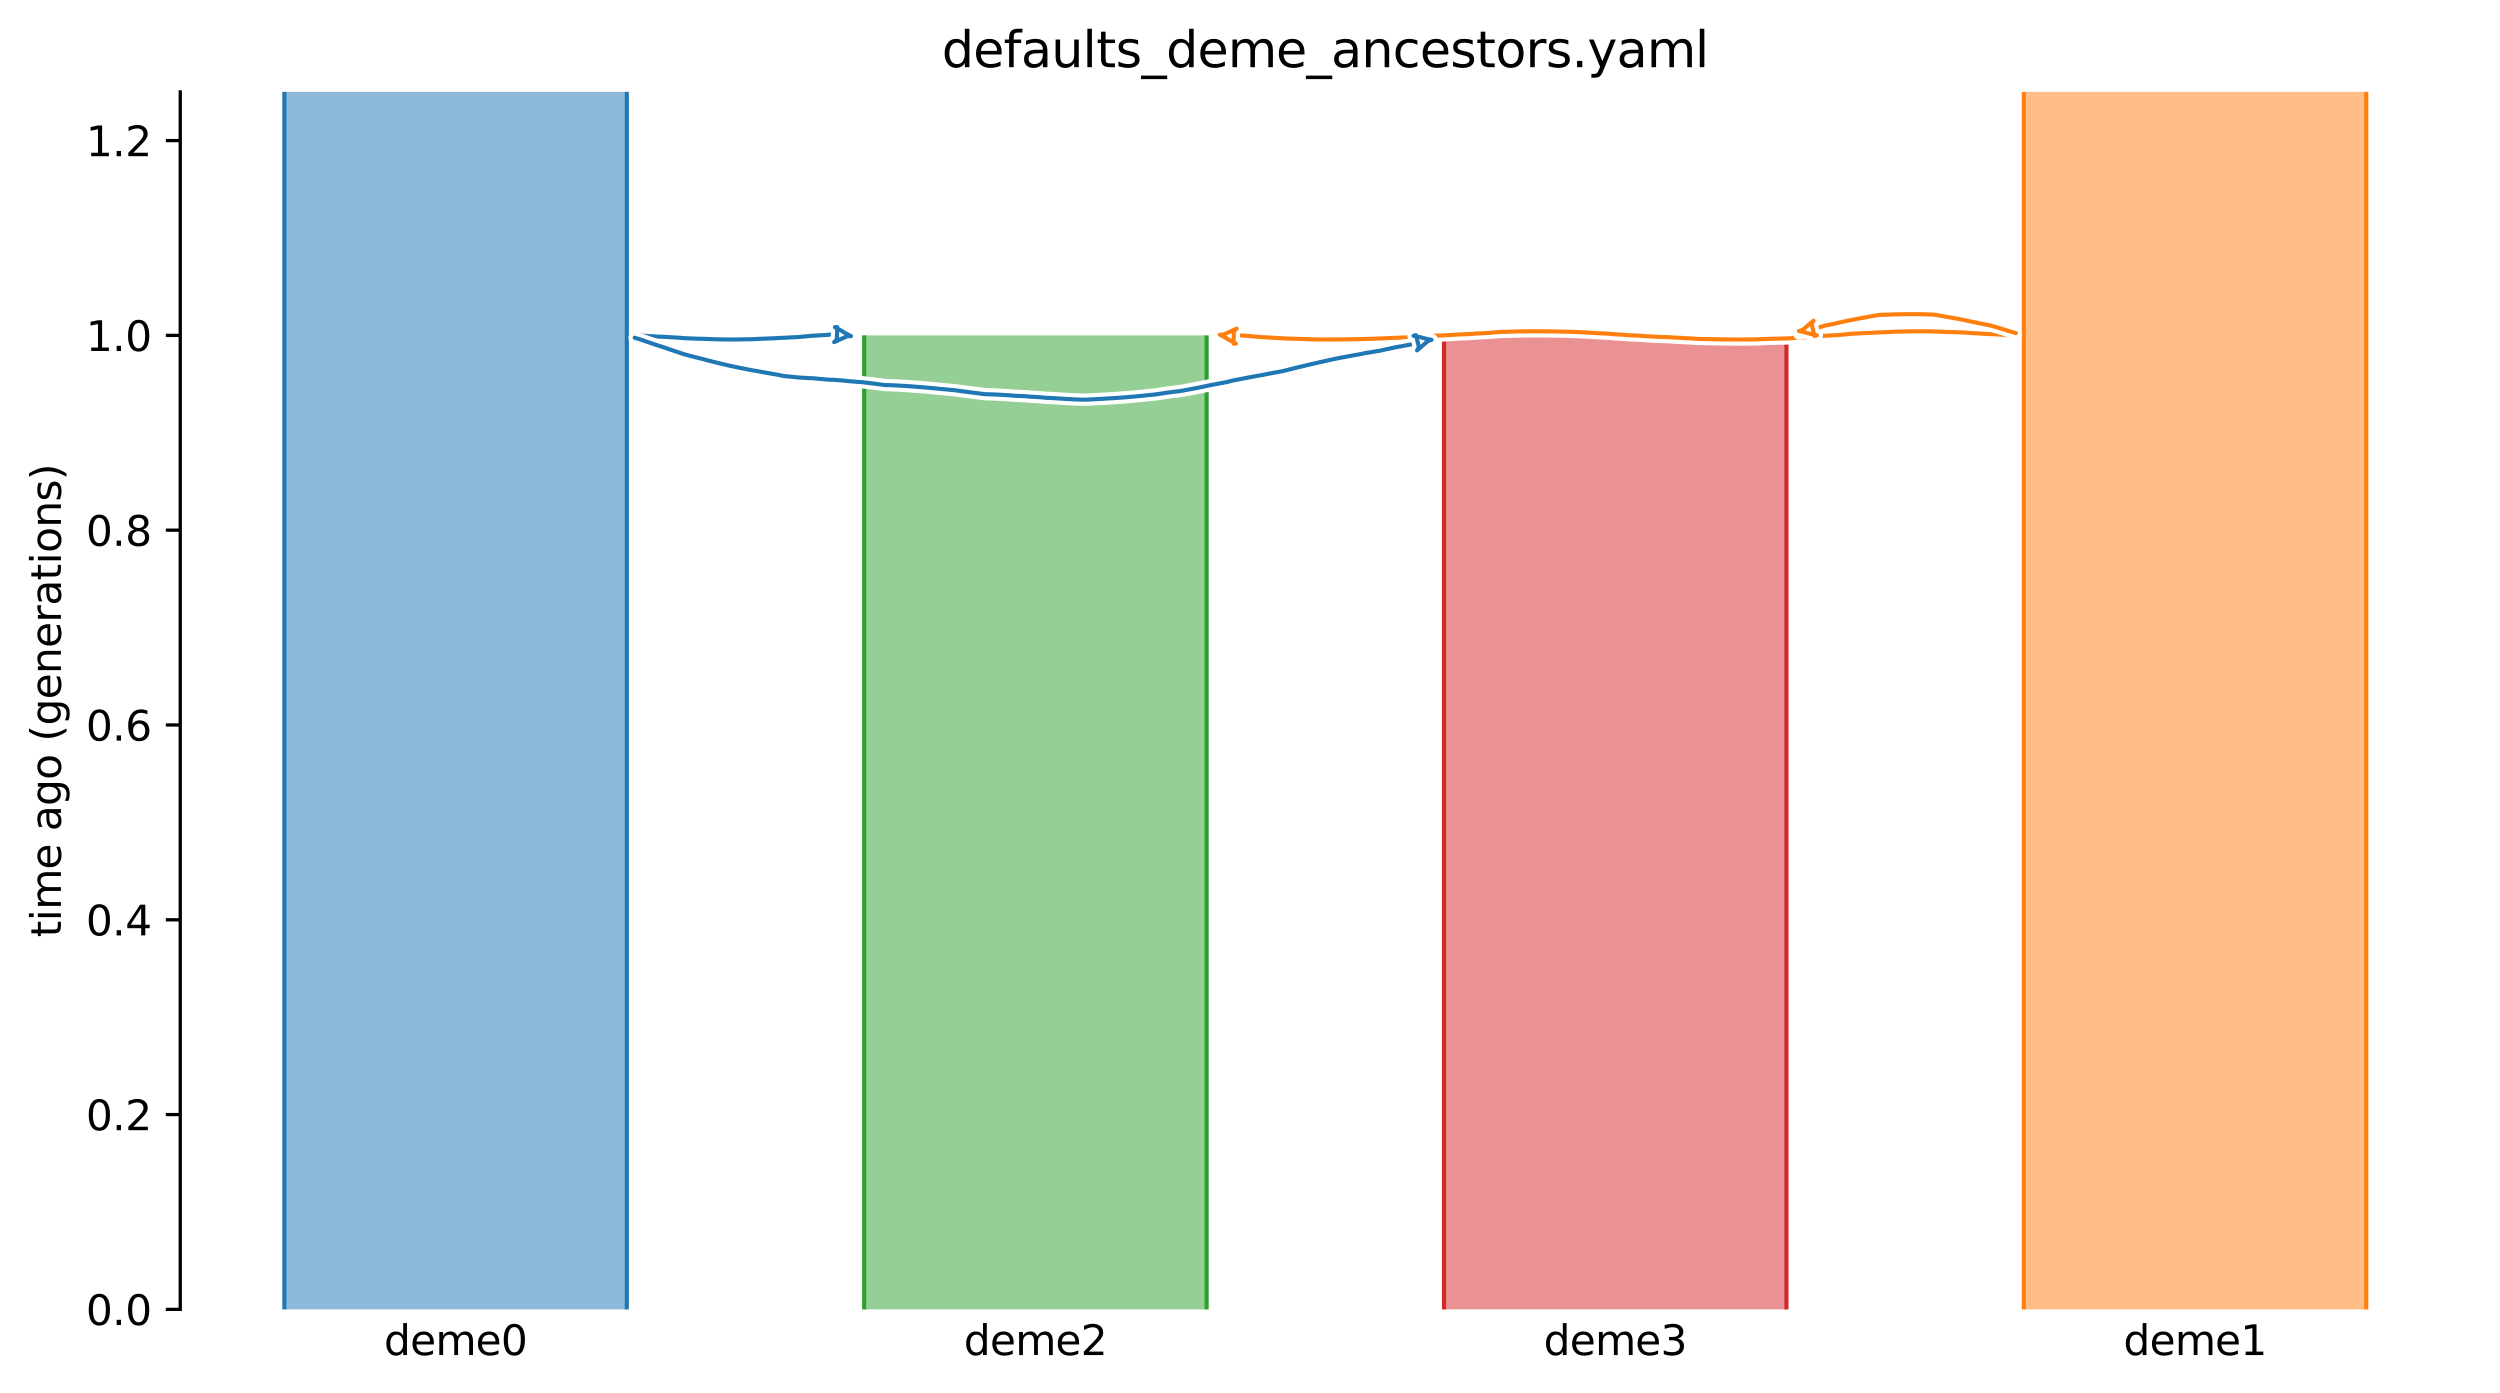 <?xml version="1.0" encoding="utf-8" standalone="no"?>
<!DOCTYPE svg PUBLIC "-//W3C//DTD SVG 1.1//EN"
  "http://www.w3.org/Graphics/SVG/1.1/DTD/svg11.dtd">
<svg xmlns:xlink="http://www.w3.org/1999/xlink" width="607.2pt" height="338.4pt" viewBox="0 0 607.2 338.4" xmlns="http://www.w3.org/2000/svg" version="1.1">
 <defs>
  <style type="text/css">*{stroke-linejoin: round; stroke-linecap: butt}</style>
 </defs>
 <g id="figure_1">
  <g id="patch_1">
   <path d="M 0 338.4 
L 607.2 338.4 
L 607.2 0 
L 0 0 
z
" style="fill: #ffffff"/>
  </g>
  <g id="axes_1">
   <g id="patch_2">
    <path d="M 43.781 318.022 
L 600 318.022 
L 600 22.318 
L 43.781 22.318 
z
" style="fill: #ffffff"/>
   </g>
   <g id="patch_3">
    <path d="M 69.064 22.318 
L 69.064 318.022 
M 152.238 22.318 
L 152.238 318.022 
" clip-path="url(#p5ff13de76b)" style="fill: none; stroke: #ffffff; stroke-width: 3; stroke-linejoin: miter"/>
    <path d="M 69.064 22.318 
L 69.064 318.022 
M 152.238 22.318 
L 152.238 318.022 
" clip-path="url(#p5ff13de76b)" style="fill: none; stroke: #1f77b4; stroke-linejoin: miter"/>
    <g id="PolyCollection_1">
     <path d="M 152.238 22.318 
L 69.064 22.318 
L 69.064 318.022 
L 152.238 318.022 
L 152.238 318.022 
L 152.238 22.318 
z
" clip-path="url(#p5ff13de76b)" style="fill: #1f77b4; fill-opacity: 0.5"/>
    </g>
    <g id="patch_4">
     <path d="M 491.543 22.318 
L 491.543 318.022 
M 574.717 22.318 
L 574.717 318.022 
" clip-path="url(#p5ff13de76b)" style="fill: none; stroke: #ffffff; stroke-width: 3; stroke-linejoin: miter"/>
     <path d="M 491.543 22.318 
L 491.543 318.022 
M 574.717 22.318 
L 574.717 318.022 
" clip-path="url(#p5ff13de76b)" style="fill: none; stroke: #ff7f0e; stroke-linejoin: miter"/>
     <g id="PolyCollection_2">
      <path d="M 574.717 22.318 
L 491.543 22.318 
L 491.543 318.022 
L 574.717 318.022 
L 574.717 318.022 
L 574.717 22.318 
z
" clip-path="url(#p5ff13de76b)" style="fill: #ff7f0e; fill-opacity: 0.5"/>
     </g>
     <g id="patch_5">
      <path d="M 209.89 81.459 
L 209.89 318.022 
M 293.065 81.459 
L 293.065 318.022 
" clip-path="url(#p5ff13de76b)" style="fill: none; stroke: #ffffff; stroke-width: 3; stroke-linejoin: miter"/>
      <path d="M 209.89 81.459 
L 209.89 318.022 
M 293.065 81.459 
L 293.065 318.022 
" clip-path="url(#p5ff13de76b)" style="fill: none; stroke: #2ca02c; stroke-linejoin: miter"/>
      <g id="PolyCollection_3">
       <path d="M 293.065 81.459 
L 209.89 81.459 
L 209.89 318.022 
L 293.065 318.022 
L 293.065 318.022 
L 293.065 81.459 
z
" clip-path="url(#p5ff13de76b)" style="fill: #2ca02c; fill-opacity: 0.5"/>
      </g>
      <g id="patch_6">
       <path d="M 350.717 81.459 
L 350.717 318.022 
M 433.891 81.459 
L 433.891 318.022 
" clip-path="url(#p5ff13de76b)" style="fill: none; stroke: #ffffff; stroke-width: 3; stroke-linejoin: miter"/>
       <path d="M 350.717 81.459 
L 350.717 318.022 
M 433.891 81.459 
L 433.891 318.022 
" clip-path="url(#p5ff13de76b)" style="fill: none; stroke: #d62728; stroke-linejoin: miter"/>
       <g id="PolyCollection_4">
        <path d="M 433.891 81.459 
L 350.717 81.459 
L 350.717 318.022 
L 433.891 318.022 
L 433.891 318.022 
L 433.891 81.459 
z
" clip-path="url(#p5ff13de76b)" style="fill: #d62728; fill-opacity: 0.5"/>
       </g>
       <g id="matplotlib.axis_1">
        <g id="xtick_1">
         <g id="line2d_1"/>
         <g id="text_1">
          <!-- deme0 -->
          <g transform="translate(93.272 329.12) scale(0.1 -0.1)">
           <defs>
            <path id="DejaVuSans-64" d="M 2906 2969 
L 2906 4863 
L 3481 4863 
L 3481 0 
L 2906 0 
L 2906 525 
Q 2725 213 2448 61 
Q 2172 -91 1784 -91 
Q 1150 -91 751 415 
Q 353 922 353 1747 
Q 353 2572 751 3078 
Q 1150 3584 1784 3584 
Q 2172 3584 2448 3432 
Q 2725 3281 2906 2969 
z
M 947 1747 
Q 947 1113 1208 752 
Q 1469 391 1925 391 
Q 2381 391 2643 752 
Q 2906 1113 2906 1747 
Q 2906 2381 2643 2742 
Q 2381 3103 1925 3103 
Q 1469 3103 1208 2742 
Q 947 2381 947 1747 
z
" transform="scale(0.016)"/>
            <path id="DejaVuSans-65" d="M 3597 1894 
L 3597 1613 
L 953 1613 
Q 991 1019 1311 708 
Q 1631 397 2203 397 
Q 2534 397 2845 478 
Q 3156 559 3463 722 
L 3463 178 
Q 3153 47 2828 -22 
Q 2503 -91 2169 -91 
Q 1331 -91 842 396 
Q 353 884 353 1716 
Q 353 2575 817 3079 
Q 1281 3584 2069 3584 
Q 2775 3584 3186 3129 
Q 3597 2675 3597 1894 
z
M 3022 2063 
Q 3016 2534 2758 2815 
Q 2500 3097 2075 3097 
Q 1594 3097 1305 2825 
Q 1016 2553 972 2059 
L 3022 2063 
z
" transform="scale(0.016)"/>
            <path id="DejaVuSans-6d" d="M 3328 2828 
Q 3544 3216 3844 3400 
Q 4144 3584 4550 3584 
Q 5097 3584 5394 3201 
Q 5691 2819 5691 2113 
L 5691 0 
L 5113 0 
L 5113 2094 
Q 5113 2597 4934 2840 
Q 4756 3084 4391 3084 
Q 3944 3084 3684 2787 
Q 3425 2491 3425 1978 
L 3425 0 
L 2847 0 
L 2847 2094 
Q 2847 2600 2669 2842 
Q 2491 3084 2119 3084 
Q 1678 3084 1418 2786 
Q 1159 2488 1159 1978 
L 1159 0 
L 581 0 
L 581 3500 
L 1159 3500 
L 1159 2956 
Q 1356 3278 1631 3431 
Q 1906 3584 2284 3584 
Q 2666 3584 2933 3390 
Q 3200 3197 3328 2828 
z
" transform="scale(0.016)"/>
            <path id="DejaVuSans-30" d="M 2034 4250 
Q 1547 4250 1301 3770 
Q 1056 3291 1056 2328 
Q 1056 1369 1301 889 
Q 1547 409 2034 409 
Q 2525 409 2770 889 
Q 3016 1369 3016 2328 
Q 3016 3291 2770 3770 
Q 2525 4250 2034 4250 
z
M 2034 4750 
Q 2819 4750 3233 4129 
Q 3647 3509 3647 2328 
Q 3647 1150 3233 529 
Q 2819 -91 2034 -91 
Q 1250 -91 836 529 
Q 422 1150 422 2328 
Q 422 3509 836 4129 
Q 1250 4750 2034 4750 
z
" transform="scale(0.016)"/>
           </defs>
           <use xlink:href="#DejaVuSans-64"/>
           <use xlink:href="#DejaVuSans-65" x="63.477"/>
           <use xlink:href="#DejaVuSans-6d" x="125"/>
           <use xlink:href="#DejaVuSans-65" x="222.412"/>
           <use xlink:href="#DejaVuSans-30" x="283.936"/>
          </g>
         </g>
        </g>
        <g id="xtick_2">
         <g id="line2d_2"/>
         <g id="text_2">
          <!-- deme1 -->
          <g transform="translate(515.751 329.12) scale(0.1 -0.1)">
           <defs>
            <path id="DejaVuSans-31" d="M 794 531 
L 1825 531 
L 1825 4091 
L 703 3866 
L 703 4441 
L 1819 4666 
L 2450 4666 
L 2450 531 
L 3481 531 
L 3481 0 
L 794 0 
L 794 531 
z
" transform="scale(0.016)"/>
           </defs>
           <use xlink:href="#DejaVuSans-64"/>
           <use xlink:href="#DejaVuSans-65" x="63.477"/>
           <use xlink:href="#DejaVuSans-6d" x="125"/>
           <use xlink:href="#DejaVuSans-65" x="222.412"/>
           <use xlink:href="#DejaVuSans-31" x="283.936"/>
          </g>
         </g>
        </g>
        <g id="xtick_3">
         <g id="line2d_3"/>
         <g id="text_3">
          <!-- deme2 -->
          <g transform="translate(234.099 329.12) scale(0.1 -0.1)">
           <defs>
            <path id="DejaVuSans-32" d="M 1228 531 
L 3431 531 
L 3431 0 
L 469 0 
L 469 531 
Q 828 903 1448 1529 
Q 2069 2156 2228 2338 
Q 2531 2678 2651 2914 
Q 2772 3150 2772 3378 
Q 2772 3750 2511 3984 
Q 2250 4219 1831 4219 
Q 1534 4219 1204 4116 
Q 875 4013 500 3803 
L 500 4441 
Q 881 4594 1212 4672 
Q 1544 4750 1819 4750 
Q 2544 4750 2975 4387 
Q 3406 4025 3406 3419 
Q 3406 3131 3298 2873 
Q 3191 2616 2906 2266 
Q 2828 2175 2409 1742 
Q 1991 1309 1228 531 
z
" transform="scale(0.016)"/>
           </defs>
           <use xlink:href="#DejaVuSans-64"/>
           <use xlink:href="#DejaVuSans-65" x="63.477"/>
           <use xlink:href="#DejaVuSans-6d" x="125"/>
           <use xlink:href="#DejaVuSans-65" x="222.412"/>
           <use xlink:href="#DejaVuSans-32" x="283.936"/>
          </g>
         </g>
        </g>
        <g id="xtick_4">
         <g id="line2d_4"/>
         <g id="text_4">
          <!-- deme3 -->
          <g transform="translate(374.925 329.12) scale(0.1 -0.1)">
           <defs>
            <path id="DejaVuSans-33" d="M 2597 2516 
Q 3050 2419 3304 2112 
Q 3559 1806 3559 1356 
Q 3559 666 3084 287 
Q 2609 -91 1734 -91 
Q 1441 -91 1130 -33 
Q 819 25 488 141 
L 488 750 
Q 750 597 1062 519 
Q 1375 441 1716 441 
Q 2309 441 2620 675 
Q 2931 909 2931 1356 
Q 2931 1769 2642 2001 
Q 2353 2234 1838 2234 
L 1294 2234 
L 1294 2753 
L 1863 2753 
Q 2328 2753 2575 2939 
Q 2822 3125 2822 3475 
Q 2822 3834 2567 4026 
Q 2313 4219 1838 4219 
Q 1578 4219 1281 4162 
Q 984 4106 628 3988 
L 628 4550 
Q 988 4650 1302 4700 
Q 1616 4750 1894 4750 
Q 2613 4750 3031 4423 
Q 3450 4097 3450 3541 
Q 3450 3153 3228 2886 
Q 3006 2619 2597 2516 
z
" transform="scale(0.016)"/>
           </defs>
           <use xlink:href="#DejaVuSans-64"/>
           <use xlink:href="#DejaVuSans-65" x="63.477"/>
           <use xlink:href="#DejaVuSans-6d" x="125"/>
           <use xlink:href="#DejaVuSans-65" x="222.412"/>
           <use xlink:href="#DejaVuSans-33" x="283.936"/>
          </g>
         </g>
        </g>
       </g>
       <g id="matplotlib.axis_2">
        <g id="ytick_1">
         <g id="line2d_5">
          <defs>
           <path id="m8793061da1" d="M 0 0 
L -3.5 0 
" style="stroke: #000000; stroke-width: 0.8"/>
          </defs>
          <g>
           <use xlink:href="#m8793061da1" x="43.781" y="318.022" style="stroke: #000000; stroke-width: 0.8"/>
          </g>
         </g>
         <g id="text_5">
          <!-- 0.0 -->
          <g transform="translate(20.878 321.821) scale(0.1 -0.1)">
           <defs>
            <path id="DejaVuSans-2e" d="M 684 794 
L 1344 794 
L 1344 0 
L 684 0 
L 684 794 
z
" transform="scale(0.016)"/>
           </defs>
           <use xlink:href="#DejaVuSans-30"/>
           <use xlink:href="#DejaVuSans-2e" x="63.623"/>
           <use xlink:href="#DejaVuSans-30" x="95.41"/>
          </g>
         </g>
        </g>
        <g id="ytick_2">
         <g id="line2d_6">
          <g>
           <use xlink:href="#m8793061da1" x="43.781" y="270.709" style="stroke: #000000; stroke-width: 0.8"/>
          </g>
         </g>
         <g id="text_6">
          <!-- 0.2 -->
          <g transform="translate(20.878 274.508) scale(0.1 -0.1)">
           <use xlink:href="#DejaVuSans-30"/>
           <use xlink:href="#DejaVuSans-2e" x="63.623"/>
           <use xlink:href="#DejaVuSans-32" x="95.41"/>
          </g>
         </g>
        </g>
        <g id="ytick_3">
         <g id="line2d_7">
          <g>
           <use xlink:href="#m8793061da1" x="43.781" y="223.397" style="stroke: #000000; stroke-width: 0.8"/>
          </g>
         </g>
         <g id="text_7">
          <!-- 0.4 -->
          <g transform="translate(20.878 227.196) scale(0.1 -0.1)">
           <defs>
            <path id="DejaVuSans-34" d="M 2419 4116 
L 825 1625 
L 2419 1625 
L 2419 4116 
z
M 2253 4666 
L 3047 4666 
L 3047 1625 
L 3713 1625 
L 3713 1100 
L 3047 1100 
L 3047 0 
L 2419 0 
L 2419 1100 
L 313 1100 
L 313 1709 
L 2253 4666 
z
" transform="scale(0.016)"/>
           </defs>
           <use xlink:href="#DejaVuSans-30"/>
           <use xlink:href="#DejaVuSans-2e" x="63.623"/>
           <use xlink:href="#DejaVuSans-34" x="95.41"/>
          </g>
         </g>
        </g>
        <g id="ytick_4">
         <g id="line2d_8">
          <g>
           <use xlink:href="#m8793061da1" x="43.781" y="176.084" style="stroke: #000000; stroke-width: 0.8"/>
          </g>
         </g>
         <g id="text_8">
          <!-- 0.6 -->
          <g transform="translate(20.878 179.883) scale(0.1 -0.1)">
           <defs>
            <path id="DejaVuSans-36" d="M 2113 2584 
Q 1688 2584 1439 2293 
Q 1191 2003 1191 1497 
Q 1191 994 1439 701 
Q 1688 409 2113 409 
Q 2538 409 2786 701 
Q 3034 994 3034 1497 
Q 3034 2003 2786 2293 
Q 2538 2584 2113 2584 
z
M 3366 4563 
L 3366 3988 
Q 3128 4100 2886 4159 
Q 2644 4219 2406 4219 
Q 1781 4219 1451 3797 
Q 1122 3375 1075 2522 
Q 1259 2794 1537 2939 
Q 1816 3084 2150 3084 
Q 2853 3084 3261 2657 
Q 3669 2231 3669 1497 
Q 3669 778 3244 343 
Q 2819 -91 2113 -91 
Q 1303 -91 875 529 
Q 447 1150 447 2328 
Q 447 3434 972 4092 
Q 1497 4750 2381 4750 
Q 2619 4750 2861 4703 
Q 3103 4656 3366 4563 
z
" transform="scale(0.016)"/>
           </defs>
           <use xlink:href="#DejaVuSans-30"/>
           <use xlink:href="#DejaVuSans-2e" x="63.623"/>
           <use xlink:href="#DejaVuSans-36" x="95.41"/>
          </g>
         </g>
        </g>
        <g id="ytick_5">
         <g id="line2d_9">
          <g>
           <use xlink:href="#m8793061da1" x="43.781" y="128.771" style="stroke: #000000; stroke-width: 0.8"/>
          </g>
         </g>
         <g id="text_9">
          <!-- 0.8 -->
          <g transform="translate(20.878 132.571) scale(0.1 -0.1)">
           <defs>
            <path id="DejaVuSans-38" d="M 2034 2216 
Q 1584 2216 1326 1975 
Q 1069 1734 1069 1313 
Q 1069 891 1326 650 
Q 1584 409 2034 409 
Q 2484 409 2743 651 
Q 3003 894 3003 1313 
Q 3003 1734 2745 1975 
Q 2488 2216 2034 2216 
z
M 1403 2484 
Q 997 2584 770 2862 
Q 544 3141 544 3541 
Q 544 4100 942 4425 
Q 1341 4750 2034 4750 
Q 2731 4750 3128 4425 
Q 3525 4100 3525 3541 
Q 3525 3141 3298 2862 
Q 3072 2584 2669 2484 
Q 3125 2378 3379 2068 
Q 3634 1759 3634 1313 
Q 3634 634 3220 271 
Q 2806 -91 2034 -91 
Q 1263 -91 848 271 
Q 434 634 434 1313 
Q 434 1759 690 2068 
Q 947 2378 1403 2484 
z
M 1172 3481 
Q 1172 3119 1398 2916 
Q 1625 2713 2034 2713 
Q 2441 2713 2670 2916 
Q 2900 3119 2900 3481 
Q 2900 3844 2670 4047 
Q 2441 4250 2034 4250 
Q 1625 4250 1398 4047 
Q 1172 3844 1172 3481 
z
" transform="scale(0.016)"/>
           </defs>
           <use xlink:href="#DejaVuSans-30"/>
           <use xlink:href="#DejaVuSans-2e" x="63.623"/>
           <use xlink:href="#DejaVuSans-38" x="95.41"/>
          </g>
         </g>
        </g>
        <g id="ytick_6">
         <g id="line2d_10">
          <g>
           <use xlink:href="#m8793061da1" x="43.781" y="81.459" style="stroke: #000000; stroke-width: 0.8"/>
          </g>
         </g>
         <g id="text_10">
          <!-- 1.0 -->
          <g transform="translate(20.878 85.258) scale(0.1 -0.1)">
           <use xlink:href="#DejaVuSans-31"/>
           <use xlink:href="#DejaVuSans-2e" x="63.623"/>
           <use xlink:href="#DejaVuSans-30" x="95.41"/>
          </g>
         </g>
        </g>
        <g id="ytick_7">
         <g id="line2d_11">
          <g>
           <use xlink:href="#m8793061da1" x="43.781" y="34.146" style="stroke: #000000; stroke-width: 0.8"/>
          </g>
         </g>
         <g id="text_11">
          <!-- 1.2 -->
          <g transform="translate(20.878 37.945) scale(0.1 -0.1)">
           <use xlink:href="#DejaVuSans-31"/>
           <use xlink:href="#DejaVuSans-2e" x="63.623"/>
           <use xlink:href="#DejaVuSans-32" x="95.41"/>
          </g>
         </g>
        </g>
        <g id="text_12">
         <!-- time ago (generations) -->
         <g transform="translate(14.798 227.641) rotate(-90) scale(0.1 -0.1)">
          <defs>
           <path id="DejaVuSans-74" d="M 1172 4494 
L 1172 3500 
L 2356 3500 
L 2356 3053 
L 1172 3053 
L 1172 1153 
Q 1172 725 1289 603 
Q 1406 481 1766 481 
L 2356 481 
L 2356 0 
L 1766 0 
Q 1100 0 847 248 
Q 594 497 594 1153 
L 594 3053 
L 172 3053 
L 172 3500 
L 594 3500 
L 594 4494 
L 1172 4494 
z
" transform="scale(0.016)"/>
           <path id="DejaVuSans-69" d="M 603 3500 
L 1178 3500 
L 1178 0 
L 603 0 
L 603 3500 
z
M 603 4863 
L 1178 4863 
L 1178 4134 
L 603 4134 
L 603 4863 
z
" transform="scale(0.016)"/>
           <path id="DejaVuSans-20" transform="scale(0.016)"/>
           <path id="DejaVuSans-61" d="M 2194 1759 
Q 1497 1759 1228 1600 
Q 959 1441 959 1056 
Q 959 750 1161 570 
Q 1363 391 1709 391 
Q 2188 391 2477 730 
Q 2766 1069 2766 1631 
L 2766 1759 
L 2194 1759 
z
M 3341 1997 
L 3341 0 
L 2766 0 
L 2766 531 
Q 2569 213 2275 61 
Q 1981 -91 1556 -91 
Q 1019 -91 701 211 
Q 384 513 384 1019 
Q 384 1609 779 1909 
Q 1175 2209 1959 2209 
L 2766 2209 
L 2766 2266 
Q 2766 2663 2505 2880 
Q 2244 3097 1772 3097 
Q 1472 3097 1187 3025 
Q 903 2953 641 2809 
L 641 3341 
Q 956 3463 1253 3523 
Q 1550 3584 1831 3584 
Q 2591 3584 2966 3190 
Q 3341 2797 3341 1997 
z
" transform="scale(0.016)"/>
           <path id="DejaVuSans-67" d="M 2906 1791 
Q 2906 2416 2648 2759 
Q 2391 3103 1925 3103 
Q 1463 3103 1205 2759 
Q 947 2416 947 1791 
Q 947 1169 1205 825 
Q 1463 481 1925 481 
Q 2391 481 2648 825 
Q 2906 1169 2906 1791 
z
M 3481 434 
Q 3481 -459 3084 -895 
Q 2688 -1331 1869 -1331 
Q 1566 -1331 1297 -1286 
Q 1028 -1241 775 -1147 
L 775 -588 
Q 1028 -725 1275 -790 
Q 1522 -856 1778 -856 
Q 2344 -856 2625 -561 
Q 2906 -266 2906 331 
L 2906 616 
Q 2728 306 2450 153 
Q 2172 0 1784 0 
Q 1141 0 747 490 
Q 353 981 353 1791 
Q 353 2603 747 3093 
Q 1141 3584 1784 3584 
Q 2172 3584 2450 3431 
Q 2728 3278 2906 2969 
L 2906 3500 
L 3481 3500 
L 3481 434 
z
" transform="scale(0.016)"/>
           <path id="DejaVuSans-6f" d="M 1959 3097 
Q 1497 3097 1228 2736 
Q 959 2375 959 1747 
Q 959 1119 1226 758 
Q 1494 397 1959 397 
Q 2419 397 2687 759 
Q 2956 1122 2956 1747 
Q 2956 2369 2687 2733 
Q 2419 3097 1959 3097 
z
M 1959 3584 
Q 2709 3584 3137 3096 
Q 3566 2609 3566 1747 
Q 3566 888 3137 398 
Q 2709 -91 1959 -91 
Q 1206 -91 779 398 
Q 353 888 353 1747 
Q 353 2609 779 3096 
Q 1206 3584 1959 3584 
z
" transform="scale(0.016)"/>
           <path id="DejaVuSans-28" d="M 1984 4856 
Q 1566 4138 1362 3434 
Q 1159 2731 1159 2009 
Q 1159 1288 1364 580 
Q 1569 -128 1984 -844 
L 1484 -844 
Q 1016 -109 783 600 
Q 550 1309 550 2009 
Q 550 2706 781 3412 
Q 1013 4119 1484 4856 
L 1984 4856 
z
" transform="scale(0.016)"/>
           <path id="DejaVuSans-6e" d="M 3513 2113 
L 3513 0 
L 2938 0 
L 2938 2094 
Q 2938 2591 2744 2837 
Q 2550 3084 2163 3084 
Q 1697 3084 1428 2787 
Q 1159 2491 1159 1978 
L 1159 0 
L 581 0 
L 581 3500 
L 1159 3500 
L 1159 2956 
Q 1366 3272 1645 3428 
Q 1925 3584 2291 3584 
Q 2894 3584 3203 3211 
Q 3513 2838 3513 2113 
z
" transform="scale(0.016)"/>
           <path id="DejaVuSans-72" d="M 2631 2963 
Q 2534 3019 2420 3045 
Q 2306 3072 2169 3072 
Q 1681 3072 1420 2755 
Q 1159 2438 1159 1844 
L 1159 0 
L 581 0 
L 581 3500 
L 1159 3500 
L 1159 2956 
Q 1341 3275 1631 3429 
Q 1922 3584 2338 3584 
Q 2397 3584 2469 3576 
Q 2541 3569 2628 3553 
L 2631 2963 
z
" transform="scale(0.016)"/>
           <path id="DejaVuSans-73" d="M 2834 3397 
L 2834 2853 
Q 2591 2978 2328 3040 
Q 2066 3103 1784 3103 
Q 1356 3103 1142 2972 
Q 928 2841 928 2578 
Q 928 2378 1081 2264 
Q 1234 2150 1697 2047 
L 1894 2003 
Q 2506 1872 2764 1633 
Q 3022 1394 3022 966 
Q 3022 478 2636 193 
Q 2250 -91 1575 -91 
Q 1294 -91 989 -36 
Q 684 19 347 128 
L 347 722 
Q 666 556 975 473 
Q 1284 391 1588 391 
Q 1994 391 2212 530 
Q 2431 669 2431 922 
Q 2431 1156 2273 1281 
Q 2116 1406 1581 1522 
L 1381 1569 
Q 847 1681 609 1914 
Q 372 2147 372 2553 
Q 372 3047 722 3315 
Q 1072 3584 1716 3584 
Q 2034 3584 2315 3537 
Q 2597 3491 2834 3397 
z
" transform="scale(0.016)"/>
           <path id="DejaVuSans-29" d="M 513 4856 
L 1013 4856 
Q 1481 4119 1714 3412 
Q 1947 2706 1947 2009 
Q 1947 1309 1714 600 
Q 1481 -109 1013 -844 
L 513 -844 
Q 928 -128 1133 580 
Q 1338 1288 1338 2009 
Q 1338 2731 1133 3434 
Q 928 4138 513 4856 
z
" transform="scale(0.016)"/>
          </defs>
          <use xlink:href="#DejaVuSans-74"/>
          <use xlink:href="#DejaVuSans-69" x="39.209"/>
          <use xlink:href="#DejaVuSans-6d" x="66.992"/>
          <use xlink:href="#DejaVuSans-65" x="164.404"/>
          <use xlink:href="#DejaVuSans-20" x="225.928"/>
          <use xlink:href="#DejaVuSans-61" x="257.715"/>
          <use xlink:href="#DejaVuSans-67" x="318.994"/>
          <use xlink:href="#DejaVuSans-6f" x="382.471"/>
          <use xlink:href="#DejaVuSans-20" x="443.652"/>
          <use xlink:href="#DejaVuSans-28" x="475.439"/>
          <use xlink:href="#DejaVuSans-67" x="514.453"/>
          <use xlink:href="#DejaVuSans-65" x="577.93"/>
          <use xlink:href="#DejaVuSans-6e" x="639.453"/>
          <use xlink:href="#DejaVuSans-65" x="702.832"/>
          <use xlink:href="#DejaVuSans-72" x="764.355"/>
          <use xlink:href="#DejaVuSans-61" x="805.469"/>
          <use xlink:href="#DejaVuSans-74" x="866.748"/>
          <use xlink:href="#DejaVuSans-69" x="905.957"/>
          <use xlink:href="#DejaVuSans-6f" x="933.74"/>
          <use xlink:href="#DejaVuSans-6e" x="994.922"/>
          <use xlink:href="#DejaVuSans-73" x="1058.301"/>
          <use xlink:href="#DejaVuSans-29" x="1110.4"/>
         </g>
        </g>
       </g>
       <g id="patch_7">
        <path d="M 154.24 81.459 
L 155.24 81.49 
L 156.24 81.527 
L 157.24 81.625 
L 158.24 81.658 
L 159.24 81.731 
L 160.24 81.77 
L 161.24 81.805 
L 162.24 81.863 
L 163.24 81.933 
L 164.24 81.985 
L 165.24 82.044 
L 166.24 82.133 
L 167.24 82.179 
L 168.24 82.221 
L 169.24 82.252 
L 170.24 82.278 
L 171.24 82.299 
L 172.24 82.353 
L 173.24 82.381 
L 174.24 82.411 
L 175.24 82.436 
L 176.24 82.447 
L 177.24 82.457 
L 178.24 82.457 
L 179.24 82.448 
L 180.24 82.436 
L 181.24 82.405 
L 182.24 82.394 
L 183.24 82.364 
L 184.24 82.304 
L 185.24 82.267 
L 186.24 82.228 
L 187.24 82.185 
L 188.24 82.153 
L 189.24 82.085 
L 190.24 82.046 
L 191.24 82.003 
L 192.24 81.933 
L 193.24 81.896 
L 194.24 81.838 
L 195.24 81.727 
L 196.24 81.656 
L 197.24 81.543 
L 198.24 81.498 
L 199.24 81.436 
L 200.24 81.388 
L 201.24 81.307 
L 202.24 81.188 
L 203.24 81.118 
L 204.24 81.035 
L 205.24 81.002 
L 206.772 80.951 
" clip-path="url(#p5ff13de76b)" style="fill: none; stroke: #ffffff; stroke-width: 3; stroke-linecap: round"/>
        <path d="M 154.24 81.459 
L 155.24 81.49 
L 156.24 81.527 
L 157.24 81.625 
L 158.24 81.658 
L 159.24 81.731 
L 160.24 81.77 
L 161.24 81.805 
L 162.24 81.863 
L 163.24 81.933 
L 164.24 81.985 
L 165.24 82.044 
L 166.24 82.133 
L 167.24 82.179 
L 168.24 82.221 
L 169.24 82.252 
L 170.24 82.278 
L 171.24 82.299 
L 172.24 82.353 
L 173.24 82.381 
L 174.24 82.411 
L 175.24 82.436 
L 176.24 82.447 
L 177.24 82.457 
L 178.24 82.457 
L 179.24 82.448 
L 180.24 82.436 
L 181.24 82.405 
L 182.24 82.394 
L 183.24 82.364 
L 184.24 82.304 
L 185.24 82.267 
L 186.24 82.228 
L 187.24 82.185 
L 188.24 82.153 
L 189.24 82.085 
L 190.24 82.046 
L 191.24 82.003 
L 192.24 81.933 
L 193.24 81.896 
L 194.24 81.838 
L 195.24 81.727 
L 196.24 81.656 
L 197.24 81.543 
L 198.24 81.498 
L 199.24 81.436 
L 200.24 81.388 
L 201.24 81.307 
L 202.24 81.188 
L 203.24 81.118 
L 204.24 81.035 
L 205.24 81.002 
L 206.772 80.951 
" clip-path="url(#p5ff13de76b)" style="fill: none; stroke: #1f77b4; stroke-linecap: round"/>
        <path d="M 202.772 79.459 
L 203.652 79.934 
L 204.53 80.414 
L 205.381 80.949 
L 206.683 81.637 
L 205.755 81.663 
L 204.844 82.075 
L 203.934 82.491 
L 202.591 83.098 
L 203.246 82.459 
L 203.298 81.459 
L 203.357 79.459 
z
" clip-path="url(#p5ff13de76b)" style="fill: #ffffff; stroke: #ffffff; stroke-width: 3; stroke-linecap: round"/>
        <path d="M 202.772 79.459 
L 203.652 79.934 
L 204.53 80.414 
L 205.381 80.949 
L 206.683 81.637 
L 205.755 81.663 
L 204.844 82.075 
L 203.934 82.491 
L 202.591 83.098 
L 203.246 82.459 
L 203.298 81.459 
L 203.357 79.459 
z
" clip-path="url(#p5ff13de76b)" style="fill: #ffffff; stroke: #1f77b4; stroke-linecap: round"/>
        <g id="patch_8">
         <path d="M 489.541 81.459 
L 488.541 81.427 
L 487.541 81.39 
L 486.541 81.293 
L 485.541 81.26 
L 484.541 81.187 
L 483.541 81.148 
L 482.541 81.113 
L 481.541 81.055 
L 480.541 80.985 
L 479.541 80.933 
L 478.541 80.874 
L 477.541 80.785 
L 476.541 80.739 
L 475.541 80.697 
L 474.541 80.666 
L 473.541 80.64 
L 472.541 80.619 
L 471.541 80.565 
L 470.541 80.537 
L 469.541 80.507 
L 468.541 80.482 
L 467.541 80.47 
L 466.541 80.46 
L 465.541 80.46 
L 464.541 80.47 
L 463.541 80.482 
L 462.541 80.513 
L 461.541 80.524 
L 460.541 80.554 
L 459.541 80.614 
L 458.541 80.651 
L 457.541 80.69 
L 456.541 80.732 
L 455.541 80.765 
L 454.541 80.833 
L 453.541 80.872 
L 452.541 80.914 
L 451.541 80.985 
L 450.541 81.021 
L 449.541 81.08 
L 448.541 81.191 
L 447.541 81.261 
L 446.541 81.374 
L 445.541 81.42 
L 444.541 81.481 
L 443.541 81.53 
L 442.541 81.611 
L 441.541 81.729 
L 440.541 81.799 
L 439.541 81.883 
L 438.541 81.916 
L 437.541 81.967 
L 436.541 82.036 
L 435.541 82.102 
L 434.541 82.179 
L 433.541 82.206 
L 432.541 82.232 
L 431.541 82.255 
L 430.541 82.275 
L 429.541 82.301 
L 428.541 82.351 
L 427.541 82.386 
L 426.541 82.422 
L 425.541 82.437 
L 424.541 82.453 
L 423.541 82.456 
L 422.541 82.459 
L 421.541 82.458 
L 420.541 82.456 
L 419.541 82.443 
L 418.541 82.435 
L 417.541 82.413 
L 416.541 82.39 
L 415.541 82.373 
L 414.541 82.354 
L 413.541 82.334 
L 412.541 82.317 
L 411.541 82.255 
L 410.541 82.179 
L 409.541 82.147 
L 408.541 82.079 
L 407.541 82.025 
L 406.541 81.991 
L 405.541 81.901 
L 404.541 81.873 
L 403.541 81.841 
L 402.541 81.81 
L 401.541 81.755 
L 400.541 81.691 
L 399.541 81.653 
L 398.541 81.557 
L 397.541 81.507 
L 396.541 81.463 
L 395.541 81.423 
L 394.541 81.315 
L 393.541 81.273 
L 392.541 81.211 
L 391.541 81.141 
L 390.541 81.037 
L 389.541 81 
L 388.541 80.954 
L 387.541 80.885 
L 386.541 80.836 
L 385.541 80.759 
L 384.541 80.728 
L 383.541 80.659 
L 382.541 80.635 
L 381.541 80.606 
L 380.541 80.564 
L 379.541 80.543 
L 378.541 80.529 
L 377.541 80.502 
L 376.541 80.493 
L 375.541 80.48 
L 374.541 80.469 
L 373.541 80.464 
L 372.541 80.459 
L 371.541 80.464 
L 370.541 80.478 
L 369.541 80.485 
L 368.541 80.51 
L 367.541 80.534 
L 366.541 80.57 
L 365.541 80.596 
L 364.541 80.618 
L 363.541 80.687 
L 362.541 80.761 
L 361.541 80.855 
L 360.541 80.906 
L 359.541 80.96 
L 358.541 80.996 
L 357.541 81.102 
L 356.541 81.154 
L 355.541 81.191 
L 354.541 81.222 
L 353.541 81.283 
L 352.541 81.35 
L 351.541 81.399 
L 350.541 81.465 
L 349.541 81.503 
L 348.541 81.545 
L 347.541 81.587 
L 346.541 81.646 
L 345.541 81.759 
L 344.541 81.812 
L 343.541 81.851 
L 342.541 81.898 
L 341.541 81.955 
L 340.541 81.988 
L 339.541 82.024 
L 338.541 82.056 
L 337.541 82.09 
L 336.541 82.149 
L 335.541 82.194 
L 334.541 82.223 
L 333.541 82.274 
L 332.541 82.299 
L 331.541 82.32 
L 330.541 82.355 
L 329.541 82.379 
L 328.541 82.393 
L 327.541 82.412 
L 326.541 82.428 
L 325.541 82.441 
L 324.541 82.446 
L 323.541 82.453 
L 322.541 82.458 
L 321.541 82.457 
L 320.541 82.454 
L 319.541 82.443 
L 318.541 82.415 
L 317.541 82.371 
L 316.541 82.35 
L 315.541 82.309 
L 314.541 82.269 
L 313.541 82.25 
L 312.541 82.227 
L 311.541 82.161 
L 310.541 82.111 
L 309.541 82.037 
L 308.541 82.006 
L 307.541 81.929 
L 306.541 81.891 
L 305.541 81.817 
L 304.541 81.713 
L 303.541 81.643 
L 302.541 81.538 
L 301.541 81.483 
L 300.541 81.359 
L 299.541 81.289 
L 298.541 81.173 
L 297.541 81.123 
L 296.182 81.087 
" clip-path="url(#p5ff13de76b)" style="fill: none; stroke: #ffffff; stroke-width: 3; stroke-linecap: round"/>
         <path d="M 489.541 81.459 
L 488.541 81.427 
L 487.541 81.39 
L 486.541 81.293 
L 485.541 81.26 
L 484.541 81.187 
L 483.541 81.148 
L 482.541 81.113 
L 481.541 81.055 
L 480.541 80.985 
L 479.541 80.933 
L 478.541 80.874 
L 477.541 80.785 
L 476.541 80.739 
L 475.541 80.697 
L 474.541 80.666 
L 473.541 80.64 
L 472.541 80.619 
L 471.541 80.565 
L 470.541 80.537 
L 469.541 80.507 
L 468.541 80.482 
L 467.541 80.47 
L 466.541 80.46 
L 465.541 80.46 
L 464.541 80.47 
L 463.541 80.482 
L 462.541 80.513 
L 461.541 80.524 
L 460.541 80.554 
L 459.541 80.614 
L 458.541 80.651 
L 457.541 80.69 
L 456.541 80.732 
L 455.541 80.765 
L 454.541 80.833 
L 453.541 80.872 
L 452.541 80.914 
L 451.541 80.985 
L 450.541 81.021 
L 449.541 81.08 
L 448.541 81.191 
L 447.541 81.261 
L 446.541 81.374 
L 445.541 81.42 
L 444.541 81.481 
L 443.541 81.53 
L 442.541 81.611 
L 441.541 81.729 
L 440.541 81.799 
L 439.541 81.883 
L 438.541 81.916 
L 437.541 81.967 
L 436.541 82.036 
L 435.541 82.102 
L 434.541 82.179 
L 433.541 82.206 
L 432.541 82.232 
L 431.541 82.255 
L 430.541 82.275 
L 429.541 82.301 
L 428.541 82.351 
L 427.541 82.386 
L 426.541 82.422 
L 425.541 82.437 
L 424.541 82.453 
L 423.541 82.456 
L 422.541 82.459 
L 421.541 82.458 
L 420.541 82.456 
L 419.541 82.443 
L 418.541 82.435 
L 417.541 82.413 
L 416.541 82.39 
L 415.541 82.373 
L 414.541 82.354 
L 413.541 82.334 
L 412.541 82.317 
L 411.541 82.255 
L 410.541 82.179 
L 409.541 82.147 
L 408.541 82.079 
L 407.541 82.025 
L 406.541 81.991 
L 405.541 81.901 
L 404.541 81.873 
L 403.541 81.841 
L 402.541 81.81 
L 401.541 81.755 
L 400.541 81.691 
L 399.541 81.653 
L 398.541 81.557 
L 397.541 81.507 
L 396.541 81.463 
L 395.541 81.423 
L 394.541 81.315 
L 393.541 81.273 
L 392.541 81.211 
L 391.541 81.141 
L 390.541 81.037 
L 389.541 81 
L 388.541 80.954 
L 387.541 80.885 
L 386.541 80.836 
L 385.541 80.759 
L 384.541 80.728 
L 383.541 80.659 
L 382.541 80.635 
L 381.541 80.606 
L 380.541 80.564 
L 379.541 80.543 
L 378.541 80.529 
L 377.541 80.502 
L 376.541 80.493 
L 375.541 80.48 
L 374.541 80.469 
L 373.541 80.464 
L 372.541 80.459 
L 371.541 80.464 
L 370.541 80.478 
L 369.541 80.485 
L 368.541 80.51 
L 367.541 80.534 
L 366.541 80.57 
L 365.541 80.596 
L 364.541 80.618 
L 363.541 80.687 
L 362.541 80.761 
L 361.541 80.855 
L 360.541 80.906 
L 359.541 80.96 
L 358.541 80.996 
L 357.541 81.102 
L 356.541 81.154 
L 355.541 81.191 
L 354.541 81.222 
L 353.541 81.283 
L 352.541 81.35 
L 351.541 81.399 
L 350.541 81.465 
L 349.541 81.503 
L 348.541 81.545 
L 347.541 81.587 
L 346.541 81.646 
L 345.541 81.759 
L 344.541 81.812 
L 343.541 81.851 
L 342.541 81.898 
L 341.541 81.955 
L 340.541 81.988 
L 339.541 82.024 
L 338.541 82.056 
L 337.541 82.09 
L 336.541 82.149 
L 335.541 82.194 
L 334.541 82.223 
L 333.541 82.274 
L 332.541 82.299 
L 331.541 82.32 
L 330.541 82.355 
L 329.541 82.379 
L 328.541 82.393 
L 327.541 82.412 
L 326.541 82.428 
L 325.541 82.441 
L 324.541 82.446 
L 323.541 82.453 
L 322.541 82.458 
L 321.541 82.457 
L 320.541 82.454 
L 319.541 82.443 
L 318.541 82.415 
L 317.541 82.371 
L 316.541 82.35 
L 315.541 82.309 
L 314.541 82.269 
L 313.541 82.25 
L 312.541 82.227 
L 311.541 82.161 
L 310.541 82.111 
L 309.541 82.037 
L 308.541 82.006 
L 307.541 81.929 
L 306.541 81.891 
L 305.541 81.817 
L 304.541 81.713 
L 303.541 81.643 
L 302.541 81.538 
L 301.541 81.483 
L 300.541 81.359 
L 299.541 81.289 
L 298.541 81.173 
L 297.541 81.123 
L 296.182 81.087 
" clip-path="url(#p5ff13de76b)" style="fill: none; stroke: #ff7f0e; stroke-linecap: round"/>
         <path d="M 300.182 83.459 
L 299.302 82.984 
L 298.424 82.503 
L 297.573 81.969 
L 296.271 81.281 
L 297.198 81.255 
L 298.11 80.842 
L 299.02 80.427 
L 300.363 79.82 
L 299.708 80.459 
L 299.656 81.459 
L 299.597 83.459 
z
" clip-path="url(#p5ff13de76b)" style="fill: #ffffff; stroke: #ffffff; stroke-width: 3; stroke-linecap: round"/>
         <path d="M 300.182 83.459 
L 299.302 82.984 
L 298.424 82.503 
L 297.573 81.969 
L 296.271 81.281 
L 297.198 81.255 
L 298.11 80.842 
L 299.02 80.427 
L 300.363 79.82 
L 299.708 80.459 
L 299.656 81.459 
L 299.597 83.459 
z
" clip-path="url(#p5ff13de76b)" style="fill: #ffffff; stroke: #ff7f0e; stroke-linecap: round"/>
         <g id="patch_9">
          <path d="M 154.155 82.028 
L 155.111 82.325 
L 156.065 82.626 
L 157.003 82.987 
L 157.958 83.284 
L 158.903 83.621 
L 159.856 83.924 
L 160.811 84.225 
L 161.759 84.546 
L 162.705 84.88 
L 163.655 85.196 
L 164.603 85.519 
L 166.137 86.034 
L 167.137 86.304 
L 168.104 86.562 
L 169.074 86.807 
L 170.045 87.049 
L 171.017 87.286 
L 171.981 87.555 
L 172.952 87.798 
L 173.922 88.044 
L 174.892 88.284 
L 175.866 88.512 
L 176.841 88.738 
L 177.817 88.953 
L 178.795 89.16 
L 179.774 89.365 
L 180.757 89.551 
L 181.736 89.756 
L 182.719 89.943 
L 183.708 90.101 
L 184.693 90.28 
L 185.678 90.458 
L 186.663 90.633 
L 187.647 90.817 
L 188.637 90.968 
L 190.487 91.337 
L 191.523 91.449 
L 192.522 91.526 
L 193.517 91.636 
L 194.515 91.725 
L 195.52 91.762 
L 196.52 91.839 
L 197.525 91.874 
L 198.521 91.976 
L 199.519 92.062 
L 200.516 92.16 
L 201.517 92.227 
L 202.523 92.257 
L 203.523 92.334 
L 204.524 92.398 
L 205.518 92.512 
L 206.515 92.608 
L 207.514 92.687 
L 208.513 92.769 
L 209.513 92.839 
L 210.507 92.959 
L 211.5 93.079 
L 212.492 93.204 
L 213.484 93.331 
L 215.001 93.529 
L 215.941 93.548 
L 216.941 93.588 
L 217.941 93.627 
L 218.939 93.686 
L 219.937 93.746 
L 220.935 93.817 
L 221.932 93.889 
L 222.929 93.965 
L 223.926 94.042 
L 224.923 94.13 
L 225.919 94.213 
L 226.915 94.309 
L 227.91 94.407 
L 228.906 94.499 
L 229.902 94.592 
L 230.898 94.688 
L 231.894 94.779 
L 232.886 94.917 
L 233.878 95.066 
L 234.872 95.174 
L 235.865 95.316 
L 236.858 95.445 
L 237.852 95.553 
L 239.14 95.74 
L 240.108 95.769 
L 241.108 95.802 
L 242.108 95.835 
L 243.108 95.892 
L 244.107 95.958 
L 245.107 95.998 
L 246.107 96.095 
L 247.107 96.146 
L 248.107 96.192 
L 249.107 96.233 
L 250.107 96.343 
L 251.107 96.387 
L 252.107 96.45 
L 253.107 96.522 
L 254.106 96.628 
L 255.106 96.667 
L 256.106 96.714 
L 257.106 96.784 
L 258.106 96.835 
L 259.106 96.914 
L 260.106 96.946 
L 261.106 97.017 
L 262.106 97.043 
L 263.302 97.074 
L 264.365 97.041 
L 265.364 96.991 
L 266.363 96.933 
L 267.362 96.888 
L 268.36 96.825 
L 269.358 96.766 
L 270.357 96.705 
L 271.354 96.639 
L 272.352 96.572 
L 273.349 96.494 
L 274.346 96.409 
L 275.343 96.33 
L 276.338 96.233 
L 277.334 96.138 
L 278.329 96.03 
L 279.324 95.932 
L 280.32 95.838 
L 281.313 95.698 
L 282.305 95.552 
L 283.295 95.386 
L 284.289 95.263 
L 285.283 95.138 
L 286.277 95.031 
L 287.492 94.837 
L 288.5 94.638 
L 289.484 94.457 
L 290.469 94.282 
L 291.45 94.077 
L 292.43 93.866 
L 293.412 93.673 
L 294.393 93.465 
L 295.377 93.282 
L 296.36 93.097 
L 297.343 92.911 
L 298.324 92.707 
L 299.298 92.451 
L 300.28 92.255 
L 301.263 92.072 
L 302.246 91.881 
L 303.227 91.68 
L 304.212 91.503 
L 305.197 91.323 
L 306.181 91.147 
L 307.166 90.969 
L 308.147 90.767 
L 309.13 90.578 
L 310.115 90.404 
L 311.479 90.154 
L 312.392 89.925 
L 313.364 89.69 
L 314.334 89.441 
L 315.305 89.203 
L 316.279 88.974 
L 317.251 88.741 
L 318.225 88.511 
L 319.199 88.284 
L 320.174 88.063 
L 321.149 87.841 
L 322.125 87.622 
L 323.102 87.409 
L 324.079 87.196 
L 325.058 86.993 
L 326.041 86.805 
L 327.027 86.633 
L 328.008 86.439 
L 328.993 86.264 
L 329.979 86.088 
L 330.959 85.892 
L 331.941 85.699 
L 332.932 85.55 
L 333.919 85.383 
L 335.568 85.096 
L 336.511 84.868 
L 337.495 84.676 
L 338.469 84.447 
L 339.453 84.253 
L 340.445 84.088 
L 341.427 83.889 
L 342.419 83.725 
L 343.398 83.512 
L 344.395 83.366 
L 345.378 83.168 
L 346.373 83.014 
L 347.817 82.668 
" clip-path="url(#p5ff13de76b)" style="fill: none; stroke: #ffffff; stroke-width: 3; stroke-linecap: round"/>
          <path d="M 154.155 82.028 
L 155.111 82.325 
L 156.065 82.626 
L 157.003 82.987 
L 157.958 83.284 
L 158.903 83.621 
L 159.856 83.924 
L 160.811 84.225 
L 161.759 84.546 
L 162.705 84.88 
L 163.655 85.196 
L 164.603 85.519 
L 166.137 86.034 
L 167.137 86.304 
L 168.104 86.562 
L 169.074 86.807 
L 170.045 87.049 
L 171.017 87.286 
L 171.981 87.555 
L 172.952 87.798 
L 173.922 88.044 
L 174.892 88.284 
L 175.866 88.512 
L 176.841 88.738 
L 177.817 88.953 
L 178.795 89.16 
L 179.774 89.365 
L 180.757 89.551 
L 181.736 89.756 
L 182.719 89.943 
L 183.708 90.101 
L 184.693 90.28 
L 185.678 90.458 
L 186.663 90.633 
L 187.647 90.817 
L 188.637 90.968 
L 190.487 91.337 
L 191.523 91.449 
L 192.522 91.526 
L 193.517 91.636 
L 194.515 91.725 
L 195.52 91.762 
L 196.52 91.839 
L 197.525 91.874 
L 198.521 91.976 
L 199.519 92.062 
L 200.516 92.16 
L 201.517 92.227 
L 202.523 92.257 
L 203.523 92.334 
L 204.524 92.398 
L 205.518 92.512 
L 206.515 92.608 
L 207.514 92.687 
L 208.513 92.769 
L 209.513 92.839 
L 210.507 92.959 
L 211.5 93.079 
L 212.492 93.204 
L 213.484 93.331 
L 215.001 93.529 
L 215.941 93.548 
L 216.941 93.588 
L 217.941 93.627 
L 218.939 93.686 
L 219.937 93.746 
L 220.935 93.817 
L 221.932 93.889 
L 222.929 93.965 
L 223.926 94.042 
L 224.923 94.13 
L 225.919 94.213 
L 226.915 94.309 
L 227.91 94.407 
L 228.906 94.499 
L 229.902 94.592 
L 230.898 94.688 
L 231.894 94.779 
L 232.886 94.917 
L 233.878 95.066 
L 234.872 95.174 
L 235.865 95.316 
L 236.858 95.445 
L 237.852 95.553 
L 239.14 95.74 
L 240.108 95.769 
L 241.108 95.802 
L 242.108 95.835 
L 243.108 95.892 
L 244.107 95.958 
L 245.107 95.998 
L 246.107 96.095 
L 247.107 96.146 
L 248.107 96.192 
L 249.107 96.233 
L 250.107 96.343 
L 251.107 96.387 
L 252.107 96.45 
L 253.107 96.522 
L 254.106 96.628 
L 255.106 96.667 
L 256.106 96.714 
L 257.106 96.784 
L 258.106 96.835 
L 259.106 96.914 
L 260.106 96.946 
L 261.106 97.017 
L 262.106 97.043 
L 263.302 97.074 
L 264.365 97.041 
L 265.364 96.991 
L 266.363 96.933 
L 267.362 96.888 
L 268.36 96.825 
L 269.358 96.766 
L 270.357 96.705 
L 271.354 96.639 
L 272.352 96.572 
L 273.349 96.494 
L 274.346 96.409 
L 275.343 96.33 
L 276.338 96.233 
L 277.334 96.138 
L 278.329 96.03 
L 279.324 95.932 
L 280.32 95.838 
L 281.313 95.698 
L 282.305 95.552 
L 283.295 95.386 
L 284.289 95.263 
L 285.283 95.138 
L 286.277 95.031 
L 287.492 94.837 
L 288.5 94.638 
L 289.484 94.457 
L 290.469 94.282 
L 291.45 94.077 
L 292.43 93.866 
L 293.412 93.673 
L 294.393 93.465 
L 295.377 93.282 
L 296.36 93.097 
L 297.343 92.911 
L 298.324 92.707 
L 299.298 92.451 
L 300.28 92.255 
L 301.263 92.072 
L 302.246 91.881 
L 303.227 91.68 
L 304.212 91.503 
L 305.197 91.323 
L 306.181 91.147 
L 307.166 90.969 
L 308.147 90.767 
L 309.13 90.578 
L 310.115 90.404 
L 311.479 90.154 
L 312.392 89.925 
L 313.364 89.69 
L 314.334 89.441 
L 315.305 89.203 
L 316.279 88.974 
L 317.251 88.741 
L 318.225 88.511 
L 319.199 88.284 
L 320.174 88.063 
L 321.149 87.841 
L 322.125 87.622 
L 323.102 87.409 
L 324.079 87.196 
L 325.058 86.993 
L 326.041 86.805 
L 327.027 86.633 
L 328.008 86.439 
L 328.993 86.264 
L 329.979 86.088 
L 330.959 85.892 
L 331.941 85.699 
L 332.932 85.55 
L 333.919 85.383 
L 335.568 85.096 
L 336.511 84.868 
L 337.495 84.676 
L 338.469 84.447 
L 339.453 84.253 
L 340.445 84.088 
L 341.427 83.889 
L 342.419 83.725 
L 343.398 83.512 
L 344.395 83.366 
L 345.378 83.168 
L 346.373 83.014 
L 347.817 82.668 
" clip-path="url(#p5ff13de76b)" style="fill: none; stroke: #1f77b4; stroke-linecap: round"/>
          <path d="M 343.326 81.554 
L 344.304 81.762 
L 345.282 81.975 
L 346.249 82.247 
L 347.692 82.539 
L 346.81 82.826 
L 346.052 83.479 
L 345.296 84.135 
L 344.179 85.096 
L 344.627 84.298 
L 344.395 83.324 
L 343.887 81.389 
z
" clip-path="url(#p5ff13de76b)" style="fill: #ffffff; stroke: #ffffff; stroke-width: 3; stroke-linecap: round"/>
          <path d="M 343.326 81.554 
L 344.304 81.762 
L 345.282 81.975 
L 346.249 82.247 
L 347.692 82.539 
L 346.81 82.826 
L 346.052 83.479 
L 345.296 84.135 
L 344.179 85.096 
L 344.627 84.298 
L 344.395 83.324 
L 343.887 81.389 
z
" clip-path="url(#p5ff13de76b)" style="fill: #ffffff; stroke: #1f77b4; stroke-linecap: round"/>
          <g id="patch_10">
           <path d="M 489.625 80.903 
L 488.662 80.633 
L 487.7 80.358 
L 486.752 80.024 
L 485.789 79.753 
L 484.836 79.442 
L 482.99 78.948 
L 481.975 78.764 
L 480.994 78.564 
L 480.014 78.352 
L 479.032 78.158 
L 478.05 77.956 
L 477.073 77.726 
L 476.09 77.538 
L 475.106 77.353 
L 474.121 77.18 
L 473.135 77.011 
L 472.148 76.848 
L 471.166 76.651 
L 469.729 76.415 
L 468.603 76.371 
L 467.603 76.339 
L 466.603 76.322 
L 465.603 76.307 
L 464.603 76.301 
L 463.603 76.305 
L 462.603 76.311 
L 461.603 76.336 
L 460.603 76.341 
L 459.602 76.366 
L 458.602 76.42 
L 457.602 76.451 
L 456.418 76.484 
L 455.325 76.667 
L 454.338 76.834 
L 453.356 77.035 
L 452.371 77.208 
L 451.385 77.385 
L 450.404 77.589 
L 449.418 77.76 
L 448.435 77.952 
L 447.459 78.197 
L 446.477 78.401 
L 445.502 78.647 
L 444.517 78.827 
L 443.367 79.045 
L 442.409 79.328 
L 441.457 79.644 
L 440.513 79.996 
L 439.558 80.3 
L 438.606 80.618 
L 436.998 81.044 
" clip-path="url(#p5ff13de76b)" style="fill: none; stroke: #ffffff; stroke-width: 3; stroke-linecap: round"/>
           <path d="M 489.625 80.903 
L 488.662 80.633 
L 487.7 80.358 
L 486.752 80.024 
L 485.789 79.753 
L 484.836 79.442 
L 482.99 78.948 
L 481.975 78.764 
L 480.994 78.564 
L 480.014 78.352 
L 479.032 78.158 
L 478.05 77.956 
L 477.073 77.726 
L 476.09 77.538 
L 475.106 77.353 
L 474.121 77.18 
L 473.135 77.011 
L 472.148 76.848 
L 471.166 76.651 
L 469.729 76.415 
L 468.603 76.371 
L 467.603 76.339 
L 466.603 76.322 
L 465.603 76.307 
L 464.603 76.301 
L 463.603 76.305 
L 462.603 76.311 
L 461.603 76.336 
L 460.603 76.341 
L 459.602 76.366 
L 458.602 76.42 
L 457.602 76.451 
L 456.418 76.484 
L 455.325 76.667 
L 454.338 76.834 
L 453.356 77.035 
L 452.371 77.208 
L 451.385 77.385 
L 450.404 77.589 
L 449.418 77.76 
L 448.435 77.952 
L 447.459 78.197 
L 446.477 78.401 
L 445.502 78.647 
L 444.517 78.827 
L 443.367 79.045 
L 442.409 79.328 
L 441.457 79.644 
L 440.513 79.996 
L 439.558 80.3 
L 438.606 80.618 
L 436.998 81.044 
" clip-path="url(#p5ff13de76b)" style="fill: none; stroke: #ff7f0e; stroke-linecap: round"/>
           <path d="M 441.281 81.447 
L 440.305 81.227 
L 439.33 81.001 
L 438.367 80.716 
L 436.927 80.405 
L 437.813 80.13 
L 438.58 79.487 
L 439.344 78.841 
L 440.474 77.895 
L 440.015 78.686 
L 440.235 79.663 
L 440.717 81.605 
z
" clip-path="url(#p5ff13de76b)" style="fill: #ffffff; stroke: #ffffff; stroke-width: 3; stroke-linecap: round"/>
           <path d="M 441.281 81.447 
L 440.305 81.227 
L 439.33 81.001 
L 438.367 80.716 
L 436.927 80.405 
L 437.813 80.13 
L 438.58 79.487 
L 439.344 78.841 
L 440.474 77.895 
L 440.015 78.686 
L 440.235 79.663 
L 440.717 81.605 
z
" clip-path="url(#p5ff13de76b)" style="fill: #ffffff; stroke: #ff7f0e; stroke-linecap: round"/>
           <g id="patch_11">
            <path d="M 43.781 318.022 
L 43.781 22.318 
" style="fill: none; stroke: #000000; stroke-width: 0.8; stroke-linejoin: miter; stroke-linecap: square"/>
           </g>
           <g id="text_13">
            <!-- defaults_deme_ancestors.yaml -->
            <g transform="translate(228.758 16.318) scale(0.12 -0.12)">
             <defs>
              <path id="DejaVuSans-66" d="M 2375 4863 
L 2375 4384 
L 1825 4384 
Q 1516 4384 1395 4259 
Q 1275 4134 1275 3809 
L 1275 3500 
L 2222 3500 
L 2222 3053 
L 1275 3053 
L 1275 0 
L 697 0 
L 697 3053 
L 147 3053 
L 147 3500 
L 697 3500 
L 697 3744 
Q 697 4328 969 4595 
Q 1241 4863 1831 4863 
L 2375 4863 
z
" transform="scale(0.016)"/>
              <path id="DejaVuSans-75" d="M 544 1381 
L 544 3500 
L 1119 3500 
L 1119 1403 
Q 1119 906 1312 657 
Q 1506 409 1894 409 
Q 2359 409 2629 706 
Q 2900 1003 2900 1516 
L 2900 3500 
L 3475 3500 
L 3475 0 
L 2900 0 
L 2900 538 
Q 2691 219 2414 64 
Q 2138 -91 1772 -91 
Q 1169 -91 856 284 
Q 544 659 544 1381 
z
M 1991 3584 
L 1991 3584 
z
" transform="scale(0.016)"/>
              <path id="DejaVuSans-6c" d="M 603 4863 
L 1178 4863 
L 1178 0 
L 603 0 
L 603 4863 
z
" transform="scale(0.016)"/>
              <path id="DejaVuSans-5f" d="M 3263 -1063 
L 3263 -1509 
L -63 -1509 
L -63 -1063 
L 3263 -1063 
z
" transform="scale(0.016)"/>
              <path id="DejaVuSans-63" d="M 3122 3366 
L 3122 2828 
Q 2878 2963 2633 3030 
Q 2388 3097 2138 3097 
Q 1578 3097 1268 2742 
Q 959 2388 959 1747 
Q 959 1106 1268 751 
Q 1578 397 2138 397 
Q 2388 397 2633 464 
Q 2878 531 3122 666 
L 3122 134 
Q 2881 22 2623 -34 
Q 2366 -91 2075 -91 
Q 1284 -91 818 406 
Q 353 903 353 1747 
Q 353 2603 823 3093 
Q 1294 3584 2113 3584 
Q 2378 3584 2631 3529 
Q 2884 3475 3122 3366 
z
" transform="scale(0.016)"/>
              <path id="DejaVuSans-79" d="M 2059 -325 
Q 1816 -950 1584 -1140 
Q 1353 -1331 966 -1331 
L 506 -1331 
L 506 -850 
L 844 -850 
Q 1081 -850 1212 -737 
Q 1344 -625 1503 -206 
L 1606 56 
L 191 3500 
L 800 3500 
L 1894 763 
L 2988 3500 
L 3597 3500 
L 2059 -325 
z
" transform="scale(0.016)"/>
             </defs>
             <use xlink:href="#DejaVuSans-64"/>
             <use xlink:href="#DejaVuSans-65" x="63.477"/>
             <use xlink:href="#DejaVuSans-66" x="125"/>
             <use xlink:href="#DejaVuSans-61" x="160.205"/>
             <use xlink:href="#DejaVuSans-75" x="221.484"/>
             <use xlink:href="#DejaVuSans-6c" x="284.863"/>
             <use xlink:href="#DejaVuSans-74" x="312.646"/>
             <use xlink:href="#DejaVuSans-73" x="351.855"/>
             <use xlink:href="#DejaVuSans-5f" x="403.955"/>
             <use xlink:href="#DejaVuSans-64" x="453.955"/>
             <use xlink:href="#DejaVuSans-65" x="517.432"/>
             <use xlink:href="#DejaVuSans-6d" x="578.955"/>
             <use xlink:href="#DejaVuSans-65" x="676.367"/>
             <use xlink:href="#DejaVuSans-5f" x="737.891"/>
             <use xlink:href="#DejaVuSans-61" x="787.891"/>
             <use xlink:href="#DejaVuSans-6e" x="849.17"/>
             <use xlink:href="#DejaVuSans-63" x="912.549"/>
             <use xlink:href="#DejaVuSans-65" x="967.529"/>
             <use xlink:href="#DejaVuSans-73" x="1029.053"/>
             <use xlink:href="#DejaVuSans-74" x="1081.152"/>
             <use xlink:href="#DejaVuSans-6f" x="1120.361"/>
             <use xlink:href="#DejaVuSans-72" x="1181.543"/>
             <use xlink:href="#DejaVuSans-73" x="1222.656"/>
             <use xlink:href="#DejaVuSans-2e" x="1274.756"/>
             <use xlink:href="#DejaVuSans-79" x="1306.543"/>
             <use xlink:href="#DejaVuSans-61" x="1365.723"/>
             <use xlink:href="#DejaVuSans-6d" x="1427.002"/>
             <use xlink:href="#DejaVuSans-6c" x="1524.414"/>
            </g>
           </g>
          </g>
         </g>
         <defs>
          <clipPath id="p5ff13de76b">
           <rect x="43.781" y="22.318" width="556.219" height="295.704"/>
          </clipPath>
         </defs>
        </g>
       </g>
      </g>
     </g>
    </g>
   </g>
  </g>
 </g>
</svg>
